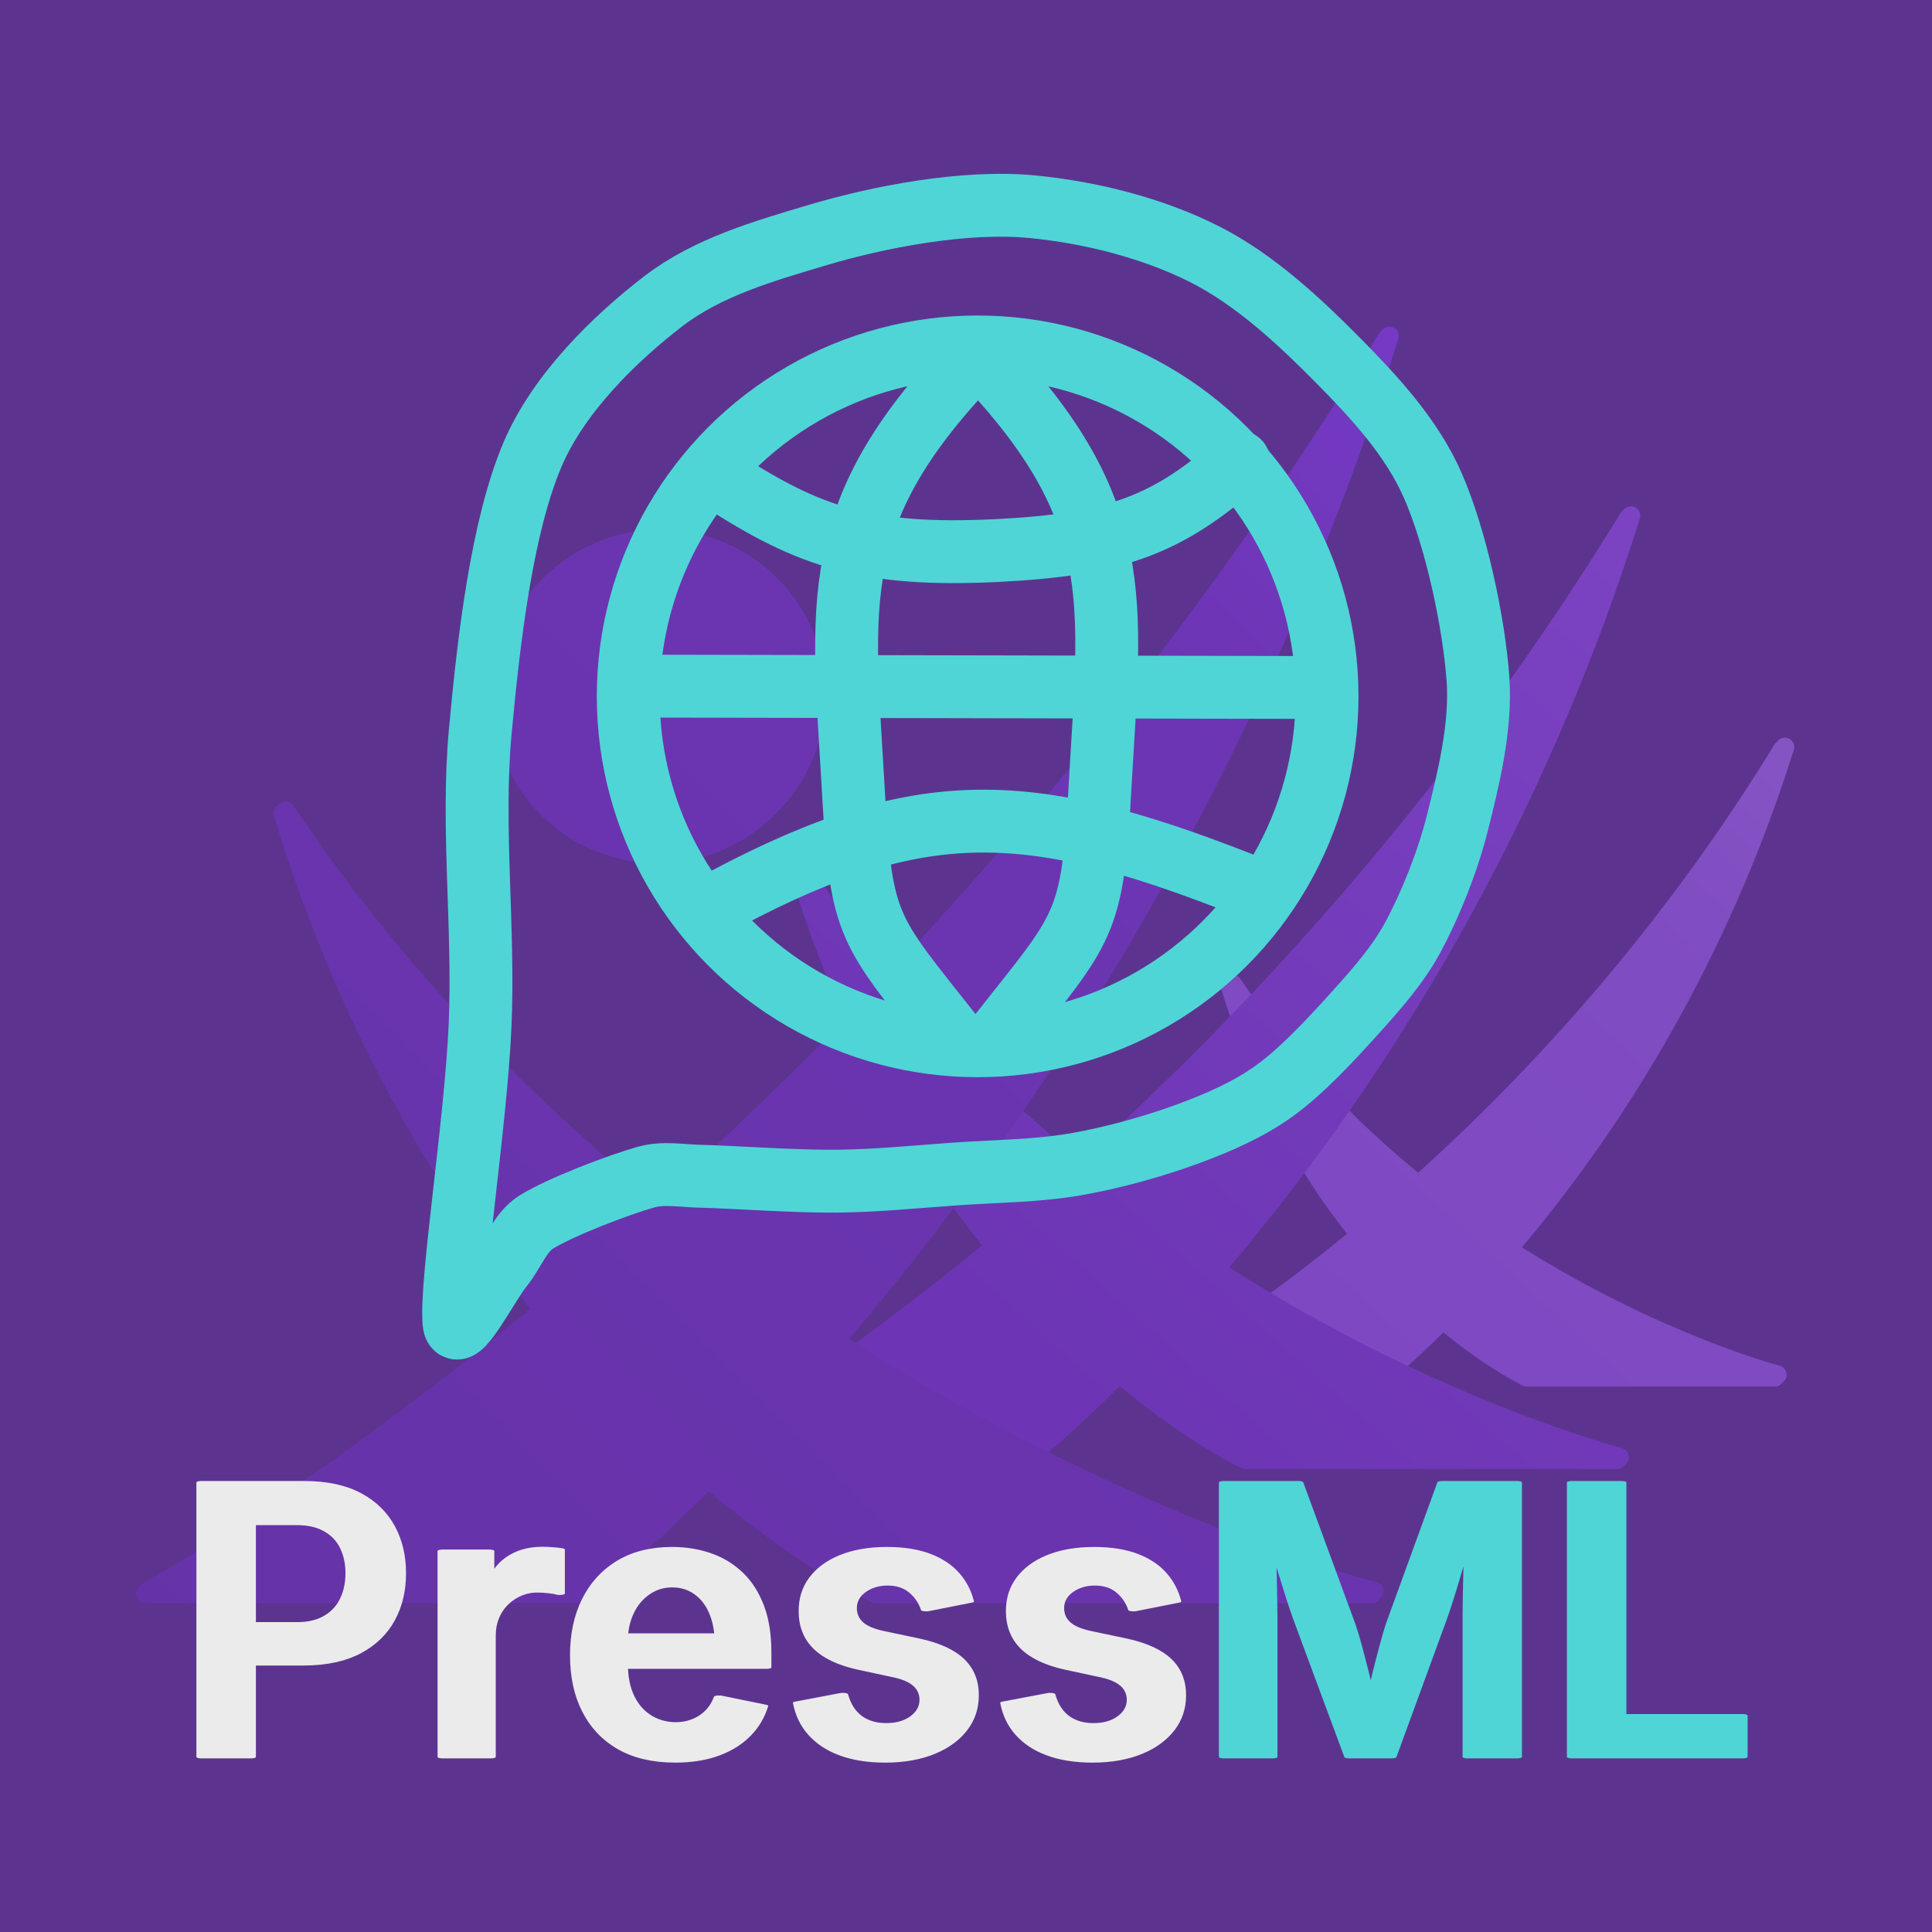 <?xml version="1.0" encoding="UTF-8" standalone="no"?>
<!DOCTYPE svg PUBLIC "-//W3C//DTD SVG 1.1//EN" "http://www.w3.org/Graphics/SVG/1.1/DTD/svg11.dtd">
<svg width="100%" height="100%" viewBox="0 0 256 256" version="1.1" xmlns="http://www.w3.org/2000/svg" xmlns:xlink="http://www.w3.org/1999/xlink" xml:space="preserve" xmlns:serif="http://www.serif.com/" style="fill-rule:evenodd;clip-rule:evenodd;stroke-linejoin:round;stroke-miterlimit:2;">
    <rect x="0" y="0" width="256" height="256" fill="#333333" stroke="none"/>
    <g id="Logo" transform="matrix(0.197,0,0,0.197,11.517,11.517)">
        <g transform="matrix(1.953,0,0,1.953,33.065,159.791)">
            <path d="M569.175,142.597C567.738,141.944 566.051,142.431 565.174,143.724C564.8,143.975 564.473,144.307 564.225,144.713C533.513,194.902 499.022,235.867 466.9,268.064C458.23,276.723 449.737,284.742 441.543,292.13C419.841,274.377 398.471,252.411 380.424,225.479C379.532,224.152 377.809,223.671 376.36,224.359C375.82,224.616 375.381,225.005 375.066,225.472C373.913,226.255 373.375,227.709 373.793,229.077C384.764,265.067 400.808,292.587 417.044,313.171C379.681,343.71 353.03,358.572 352.463,358.883C351.997,359.139 351.618,359.499 351.337,359.92C350.228,360.679 349.687,362.054 350.025,363.377C350.392,364.805 351.678,365.803 353.151,365.803L428.436,365.803C429.239,365.803 430.002,365.505 430.588,364.981L430.59,364.983C433.01,363.032 440.177,357.073 450.24,347.125C464.064,358.425 474.707,364.05 477.497,365.439C477.952,365.674 478.462,365.803 478.987,365.803L564.356,365.803C565.461,365.803 566.446,365.243 567.029,364.38C567.774,363.875 568.3,363.067 568.42,362.117C568.623,360.505 567.595,358.991 566.021,358.587C565.334,358.411 524.612,347.614 477.297,317.812C507.844,281.559 546.467,224.396 570.918,146.5C571.407,144.945 570.658,143.271 569.175,142.597Z" style="fill:url(#_Linear1);"/>
        </g>
        <g transform="matrix(1.953,0,0,1.953,33.065,159.791)">
            <path d="M516.158,62.881C514.721,62.231 513.031,62.716 512.156,64.009C511.784,64.261 511.457,64.592 511.209,64.999C465.022,140.477 413.146,202.069 364.841,250.467C351.338,263.965 338.119,276.428 325.385,287.875C292.953,261.405 260.09,228.016 232.359,186.632C231.469,185.303 229.739,184.823 228.295,185.514C227.756,185.77 227.318,186.158 227.003,186.625C225.851,187.407 225.312,188.862 225.729,190.231C242.351,244.76 266.755,286.268 291.341,317.14C234.275,363.999 193.398,386.786 192.537,387.258C192.069,387.515 191.689,387.876 191.407,388.298C190.299,389.058 189.76,390.431 190.099,391.753C190.465,393.18 191.751,394.178 193.225,394.178L306.149,394.178C306.98,394.178 307.772,393.858 308.363,393.299L308.369,393.305C312.069,390.322 323.179,381.079 338.748,365.608C359.9,383.069 376.253,391.706 380.474,393.808C380.933,394.047 381.446,394.178 381.975,394.178L510.029,394.178C511.134,394.178 512.12,393.619 512.703,392.755C513.445,392.25 513.973,391.442 514.093,390.492C514.296,388.878 513.268,387.366 511.694,386.962C511.255,386.85 467.192,375.362 410.966,345.008C400.257,339.226 388.637,332.491 376.47,324.74C422.38,270.58 480.949,184.506 517.901,66.786C518.39,65.231 517.642,63.556 516.158,62.881Z" style="fill:url(#_Linear2);"/>
        </g>
        <g transform="matrix(1.953,0,0,1.953,33.065,159.791)">
            <path d="M432.973,1.04C431.536,0.387 429.847,0.875 428.972,2.168C428.598,2.419 428.272,2.751 428.023,3.157C365.055,106.061 294.427,189.001 231.65,251.922C213.394,270.187 195.813,286.75 179.283,301.62C135.667,266.146 91.422,221.318 54.125,165.659C53.237,164.331 51.508,163.853 50.061,164.541C49.522,164.797 49.084,165.187 48.77,165.652C47.617,166.436 47.079,167.891 47.496,169.26C66.833,232.698 97.004,290.513 135.824,339.02C58.855,402.321 3.02,433.187 2.437,433.505C1.969,433.762 1.589,434.124 1.307,434.546C0.2,435.306 -0.338,436.676 0,438C0.366,439.427 1.652,440.426 3.125,440.426L153.695,440.426C154.476,440.426 155.219,440.144 155.798,439.647L155.982,439.497C160.969,435.478 176.07,422.914 197.208,401.847C226.049,425.874 248.091,437.466 253.284,440.051C253.744,440.295 254.261,440.426 254.794,440.426L425.533,440.426C426.638,440.426 427.624,439.866 428.207,439.002C428.951,438.497 429.478,437.689 429.597,436.737C429.801,435.125 428.772,433.614 427.198,433.209C426.614,433.061 367.93,417.782 292.884,377.298C278.211,369.383 262.26,360.129 245.554,349.449C306.809,277.382 385.283,162.426 434.716,4.944C435.205,3.389 434.456,1.714 432.973,1.04Z" style="fill:url(#_Linear3);"/>
        </g>
        <g transform="matrix(1.953,0,0,1.953,33.065,159.791)">
            <path d="M179.644,185.525C195.579,185.525 210.004,178.951 220.358,168.375C230.934,158.022 237.509,143.597 237.509,127.662C237.509,96.231 211.937,70.659 180.507,70.659C164.573,70.659 150.148,77.233 139.794,87.809C129.216,98.164 122.642,112.589 122.642,128.524C122.642,159.955 148.214,185.525 179.644,185.525Z" style="fill:url(#_Linear4);"/>
        </g>
    </g>
    <rect id="Overlay" x="-10.411" y="-12.717" width="279.193" height="276.617" style="fill:rgb(106,52,175);fill-opacity:0.75;"/>
    <g transform="matrix(3.595,0,0,1,-69.204,0)">
        <path d="M26.679,232.806L26.679,196.429L30.461,196.429C31.235,196.429 31.887,196.95 32.417,197.991C32.947,199.033 33.347,200.461 33.619,202.276C33.891,204.091 34.026,206.154 34.026,208.465C34.026,210.792 33.889,212.859 33.616,214.666C33.342,216.473 32.938,217.897 32.403,218.939C31.869,219.98 31.213,220.501 30.434,220.501L27.929,220.501L27.929,215.13L30.197,215.13C30.654,215.13 31.028,214.845 31.32,214.275C31.612,213.706 31.827,212.916 31.965,211.907C32.104,210.898 32.173,209.751 32.173,208.465C32.173,207.179 32.104,206.04 31.965,205.047C31.827,204.054 31.611,203.281 31.317,202.728C31.023,202.174 30.645,201.898 30.183,201.898L28.492,201.898L28.492,232.806L26.679,232.806Z" style="fill:rgb(235,235,235);fill-rule:nonzero;stroke:rgb(235,235,235);stroke-width:0.38px;"/>
        <path d="M35.568,232.806L35.568,205.511L37.279,205.511L37.279,210.076L37.36,210.076C37.496,208.497 37.734,207.281 38.073,206.426C38.413,205.572 38.8,205.145 39.235,205.145C39.334,205.145 39.445,205.161 39.567,205.193C39.69,205.226 39.794,205.267 39.88,205.316L39.88,211.15C39.807,211.069 39.69,210.996 39.527,210.931C39.364,210.866 39.203,210.833 39.044,210.833C38.718,210.833 38.425,211.085 38.165,211.59C37.905,212.094 37.701,212.79 37.554,213.677C37.407,214.564 37.333,215.586 37.333,216.741L37.333,232.806L35.568,232.806Z" style="fill:rgb(235,235,235);fill-rule:nonzero;stroke:rgb(235,235,235);stroke-width:0.38px;"/>
        <path d="M44.137,233.367C43.372,233.367 42.715,232.789 42.165,231.634C41.615,230.478 41.191,228.851 40.895,226.751C40.598,224.651 40.45,222.177 40.45,219.329C40.45,216.513 40.596,214.048 40.888,211.932C41.18,209.816 41.594,208.16 42.131,206.963C42.667,205.767 43.297,205.169 44.022,205.169C44.484,205.169 44.924,205.438 45.343,205.975C45.761,206.512 46.132,207.342 46.456,208.465C46.78,209.588 47.033,211.016 47.217,212.75C47.4,214.483 47.492,216.546 47.492,218.939L47.492,220.941L41.285,220.941L41.285,216.619L46.616,216.619L45.787,217.889C45.787,216.359 45.722,215.012 45.59,213.848C45.459,212.684 45.263,211.777 45.003,211.126C44.743,210.475 44.418,210.149 44.029,210.149C43.639,210.149 43.309,210.479 43.037,211.138C42.766,211.797 42.558,212.676 42.416,213.775C42.273,214.874 42.202,216.098 42.202,217.449L42.202,220.428C42.202,222.153 42.283,223.61 42.446,224.798C42.609,225.986 42.838,226.881 43.132,227.483C43.426,228.086 43.768,228.387 44.158,228.387C44.416,228.387 44.65,228.253 44.86,227.984C45.071,227.715 45.253,227.317 45.407,226.788C45.561,226.259 45.676,225.612 45.753,224.847L47.376,226.043C47.254,227.508 47.046,228.79 46.752,229.888C46.457,230.987 46.089,231.841 45.648,232.452C45.207,233.062 44.703,233.367 44.137,233.367Z" style="fill:rgb(235,235,235);fill-rule:nonzero;stroke:rgb(235,235,235);stroke-width:0.38px;"/>
        <path d="M51.878,233.367C51.294,233.367 50.778,233.066 50.33,232.464C49.882,231.862 49.514,230.983 49.227,229.827C48.939,228.672 48.752,227.272 48.666,225.628L50.316,224.505C50.421,225.856 50.605,226.861 50.87,227.52C51.135,228.179 51.482,228.509 51.912,228.509C52.347,228.509 52.692,228.196 52.948,227.569C53.204,226.942 53.331,226.165 53.331,225.237C53.331,224.456 53.248,223.809 53.08,223.296C52.913,222.784 52.655,222.389 52.306,222.112L51.009,221.111C50.294,220.558 49.76,219.647 49.407,218.377C49.053,217.108 48.877,215.472 48.877,213.47C48.877,211.777 49.006,210.312 49.264,209.075C49.522,207.838 49.881,206.878 50.34,206.194C50.8,205.511 51.333,205.169 51.939,205.169C52.514,205.169 53.009,205.462 53.423,206.048C53.837,206.634 54.172,207.452 54.428,208.502C54.684,209.551 54.861,210.784 54.961,212.2L53.386,213.323C53.3,212.363 53.144,211.553 52.917,210.894C52.691,210.235 52.372,209.905 51.96,209.905C51.584,209.905 51.271,210.202 51.019,210.796C50.768,211.391 50.642,212.151 50.642,213.079C50.642,213.877 50.726,214.536 50.894,215.057C51.061,215.578 51.337,215.984 51.722,216.277L53.012,217.254C53.732,217.807 54.266,218.694 54.615,219.915C54.963,221.136 55.138,222.706 55.138,224.627C55.138,226.352 55,227.87 54.723,229.18C54.447,230.49 54.064,231.516 53.572,232.256C53.081,232.997 52.517,233.367 51.878,233.367Z" style="fill:rgb(235,235,235);fill-rule:nonzero;stroke:rgb(235,235,235);stroke-width:0.38px;"/>
        <path d="M59.517,233.367C58.933,233.367 58.417,233.066 57.969,232.464C57.521,231.862 57.153,230.983 56.866,229.827C56.578,228.672 56.392,227.272 56.306,225.628L57.956,224.505C58.06,225.856 58.244,226.861 58.509,227.52C58.774,228.179 59.121,228.509 59.551,228.509C59.986,228.509 60.331,228.196 60.587,227.569C60.843,226.942 60.971,226.165 60.971,225.237C60.971,224.456 60.887,223.809 60.719,223.296C60.552,222.784 60.294,222.389 59.945,222.112L58.648,221.111C57.933,220.558 57.399,219.647 57.046,218.377C56.693,217.108 56.516,215.472 56.516,213.47C56.516,211.777 56.645,210.312 56.903,209.075C57.161,207.838 57.52,206.878 57.979,206.194C58.439,205.511 58.972,205.169 59.579,205.169C60.153,205.169 60.648,205.462 61.062,206.048C61.476,206.634 61.811,207.452 62.067,208.502C62.323,209.551 62.501,210.784 62.6,212.2L61.025,213.323C60.939,212.363 60.783,211.553 60.556,210.894C60.33,210.235 60.011,209.905 59.599,209.905C59.223,209.905 58.91,210.202 58.658,210.796C58.407,211.391 58.282,212.151 58.282,213.079C58.282,213.877 58.365,214.536 58.533,215.057C58.7,215.578 58.976,215.984 59.361,216.277L60.651,217.254C61.371,217.807 61.905,218.694 62.254,219.915C62.603,221.136 62.777,222.706 62.777,224.627C62.777,226.352 62.639,227.87 62.363,229.18C62.086,230.49 61.703,231.516 61.212,232.256C60.72,232.997 60.156,233.367 59.517,233.367Z" style="fill:rgb(235,235,235);fill-rule:nonzero;stroke:rgb(235,235,235);stroke-width:0.38px;"/>
        <path d="M64.366,232.806L64.366,196.429L67.096,196.429L69.017,215.203C69.085,215.903 69.161,216.802 69.245,217.901C69.328,219 69.414,220.184 69.503,221.453C69.591,222.723 69.675,223.964 69.754,225.176C69.833,226.389 69.9,227.459 69.954,228.387L69.588,228.387C69.642,227.475 69.709,226.421 69.788,225.225C69.867,224.029 69.951,222.792 70.039,221.514C70.127,220.237 70.213,219.044 70.297,217.938C70.381,216.831 70.454,215.919 70.518,215.203L72.419,196.429L75.156,196.429L75.156,232.806L73.349,232.806L73.349,214.446C73.349,213.665 73.352,212.721 73.356,211.614C73.361,210.508 73.368,209.319 73.377,208.05C73.386,206.78 73.395,205.499 73.404,204.205C73.413,202.911 73.417,201.678 73.417,200.506L73.546,200.506C73.456,201.792 73.357,203.106 73.251,204.449C73.145,205.792 73.039,207.094 72.935,208.355C72.831,209.616 72.733,210.776 72.64,211.834C72.547,212.892 72.467,213.763 72.399,214.446L70.531,232.806L68.99,232.806L67.096,214.446C67.028,213.763 66.947,212.904 66.854,211.871C66.762,210.837 66.662,209.694 66.556,208.441C66.449,207.187 66.343,205.881 66.237,204.522C66.13,203.163 66.025,201.824 65.921,200.506L66.07,200.506C66.075,201.596 66.081,202.781 66.091,204.058C66.1,205.336 66.108,206.618 66.114,207.903C66.121,209.189 66.128,210.398 66.135,211.529C66.141,212.66 66.145,213.633 66.145,214.446L66.145,232.806L64.366,232.806Z" style="fill:rgb(79,213,213);fill-rule:nonzero;stroke:rgb(79,213,213);stroke-width:0.38px;"/>
        <path d="M77.193,232.806L77.193,196.429L79.006,196.429L79.006,227.313L83.474,227.313L83.474,232.806L77.193,232.806Z" style="fill:rgb(79,213,213);fill-rule:nonzero;stroke:rgb(79,213,213);stroke-width:0.38px;"/>
    </g>
    <g transform="matrix(1.557,0,0,1.557,-103.481,-15.147)">
        <path d="M105.098,122.289C104.791,118.87 106.943,105.438 107.315,97.06C107.685,88.724 106.586,80.133 107.33,72.026C108.062,64.051 109.183,54.525 111.779,48.415C114.014,43.155 118.854,38.484 122.904,35.369C126.691,32.456 131.5,31.087 136.078,29.722C141.116,28.221 148.486,26.755 154.336,27.323C159.361,27.812 164.603,29.161 168.94,31.344C173.276,33.527 177.115,37.142 180.356,40.422C183.473,43.577 186.605,46.968 188.389,51.028C190.37,55.534 191.889,62.671 192.239,67.46C192.541,71.59 191.412,76.092 190.491,79.761C189.646,83.129 188.162,86.779 186.714,89.47C185.434,91.849 183.605,93.904 181.799,95.912C179.84,98.089 177.324,100.817 174.961,102.532C172.747,104.138 170.186,105.251 167.621,106.2C164.79,107.248 161.257,108.25 157.974,108.818C154.663,109.391 151.149,109.399 147.757,109.638C144.382,109.875 141.009,110.221 137.626,110.25C134.004,110.282 128.72,109.888 126.025,109.83C124.502,109.796 122.922,109.489 121.455,109.9C119.134,110.55 114.15,112.45 112.1,113.73C110.73,114.585 110.178,116.327 109.155,117.577C107.988,119.003 105.283,124.353 105.098,122.289Z" style="fill:none;stroke:rgb(79,213,213);stroke-width:5.35px;stroke-linecap:round;stroke-miterlimit:1.5;"/>
        <g transform="matrix(1,0,0,1,-11.6,-5.805)">
            <circle cx="161.262" cy="74.795" r="29.736" style="fill:none;stroke:rgb(79,213,213);stroke-width:5.35px;stroke-linecap:round;stroke-miterlimit:1.5;"/>
        </g>
        <path d="M127.839,50.579C135.371,55.478 140.352,57.12 151.32,56.58C161.348,56.085 165.812,54.419 171.903,49.039" style="fill:none;stroke:rgb(79,213,213);stroke-width:5.35px;stroke-linecap:round;stroke-miterlimit:1.5;"/>
        <path d="M120.691,68.118C140.189,68.157 159.687,68.197 179.186,68.236" style="fill:none;stroke:rgb(79,213,213);stroke-width:5.35px;stroke-linecap:round;stroke-miterlimit:1.5;"/>
        <path d="M126.543,87.124C144.334,77.322 153.575,77.643 172.251,84.986" style="fill:none;stroke:rgb(79,213,213);stroke-width:5.35px;stroke-linecap:round;stroke-miterlimit:1.5;"/>
        <path d="M149.808,39.775C136.594,53.298 138.183,60.821 139.1,77.278C139.742,88.791 140.396,88.837 147.496,97.827" style="fill:none;stroke:rgb(79,213,213);stroke-width:5.35px;stroke-linecap:round;stroke-miterlimit:1.5;"/>
        <g transform="matrix(-1,0,0,1,299.16,-0.254)">
            <path d="M149.808,39.775C136.594,53.298 138.183,60.821 139.1,77.278C139.742,88.791 140.396,88.837 147.496,97.827" style="fill:none;stroke:rgb(79,213,213);stroke-width:5.35px;stroke-linecap:round;stroke-miterlimit:1.5;"/>
        </g>
    </g>
    <defs>
        <linearGradient id="_Linear1" x1="0" y1="0" x2="1" y2="0" gradientUnits="userSpaceOnUse" gradientTransform="matrix(212.762,-228.261,228.261,212.762,374.863,398.118)"><stop offset="0" style="stop-color:rgb(182,126,252);stop-opacity:1"/><stop offset="0.8" style="stop-color:rgb(198,150,253);stop-opacity:1"/><stop offset="1" style="stop-color:rgb(216,179,254);stop-opacity:1"/></linearGradient>
        <linearGradient id="_Linear2" x1="0" y1="0" x2="1" y2="0" gradientUnits="userSpaceOnUse" gradientTransform="matrix(-300.121,336.756,-336.756,-300.121,553.051,84.13)"><stop offset="0" style="stop-color:rgb(179,112,255);stop-opacity:1"/><stop offset="0.8" style="stop-color:rgb(118,57,198);stop-opacity:1"/><stop offset="1" style="stop-color:rgb(123,57,198);stop-opacity:1"/></linearGradient>
        <linearGradient id="_Linear3" x1="0" y1="0" x2="1" y2="0" gradientUnits="userSpaceOnUse" gradientTransform="matrix(429.751,-433.978,433.978,429.751,45.992,496.718)"><stop offset="0" style="stop-color:rgb(89,45,143);stop-opacity:1"/><stop offset="0.8" style="stop-color:rgb(118,57,198);stop-opacity:1"/><stop offset="1" style="stop-color:rgb(151,71,255);stop-opacity:1"/></linearGradient>
        <linearGradient id="_Linear4" x1="0" y1="0" x2="1" y2="0" gradientUnits="userSpaceOnUse" gradientTransform="matrix(429.751,-433.978,433.978,429.751,-70.615,381.248)"><stop offset="0" style="stop-color:rgb(89,45,143);stop-opacity:1"/><stop offset="0.8" style="stop-color:rgb(118,57,198);stop-opacity:1"/><stop offset="1" style="stop-color:rgb(151,71,255);stop-opacity:1"/></linearGradient>
    </defs>
</svg>
